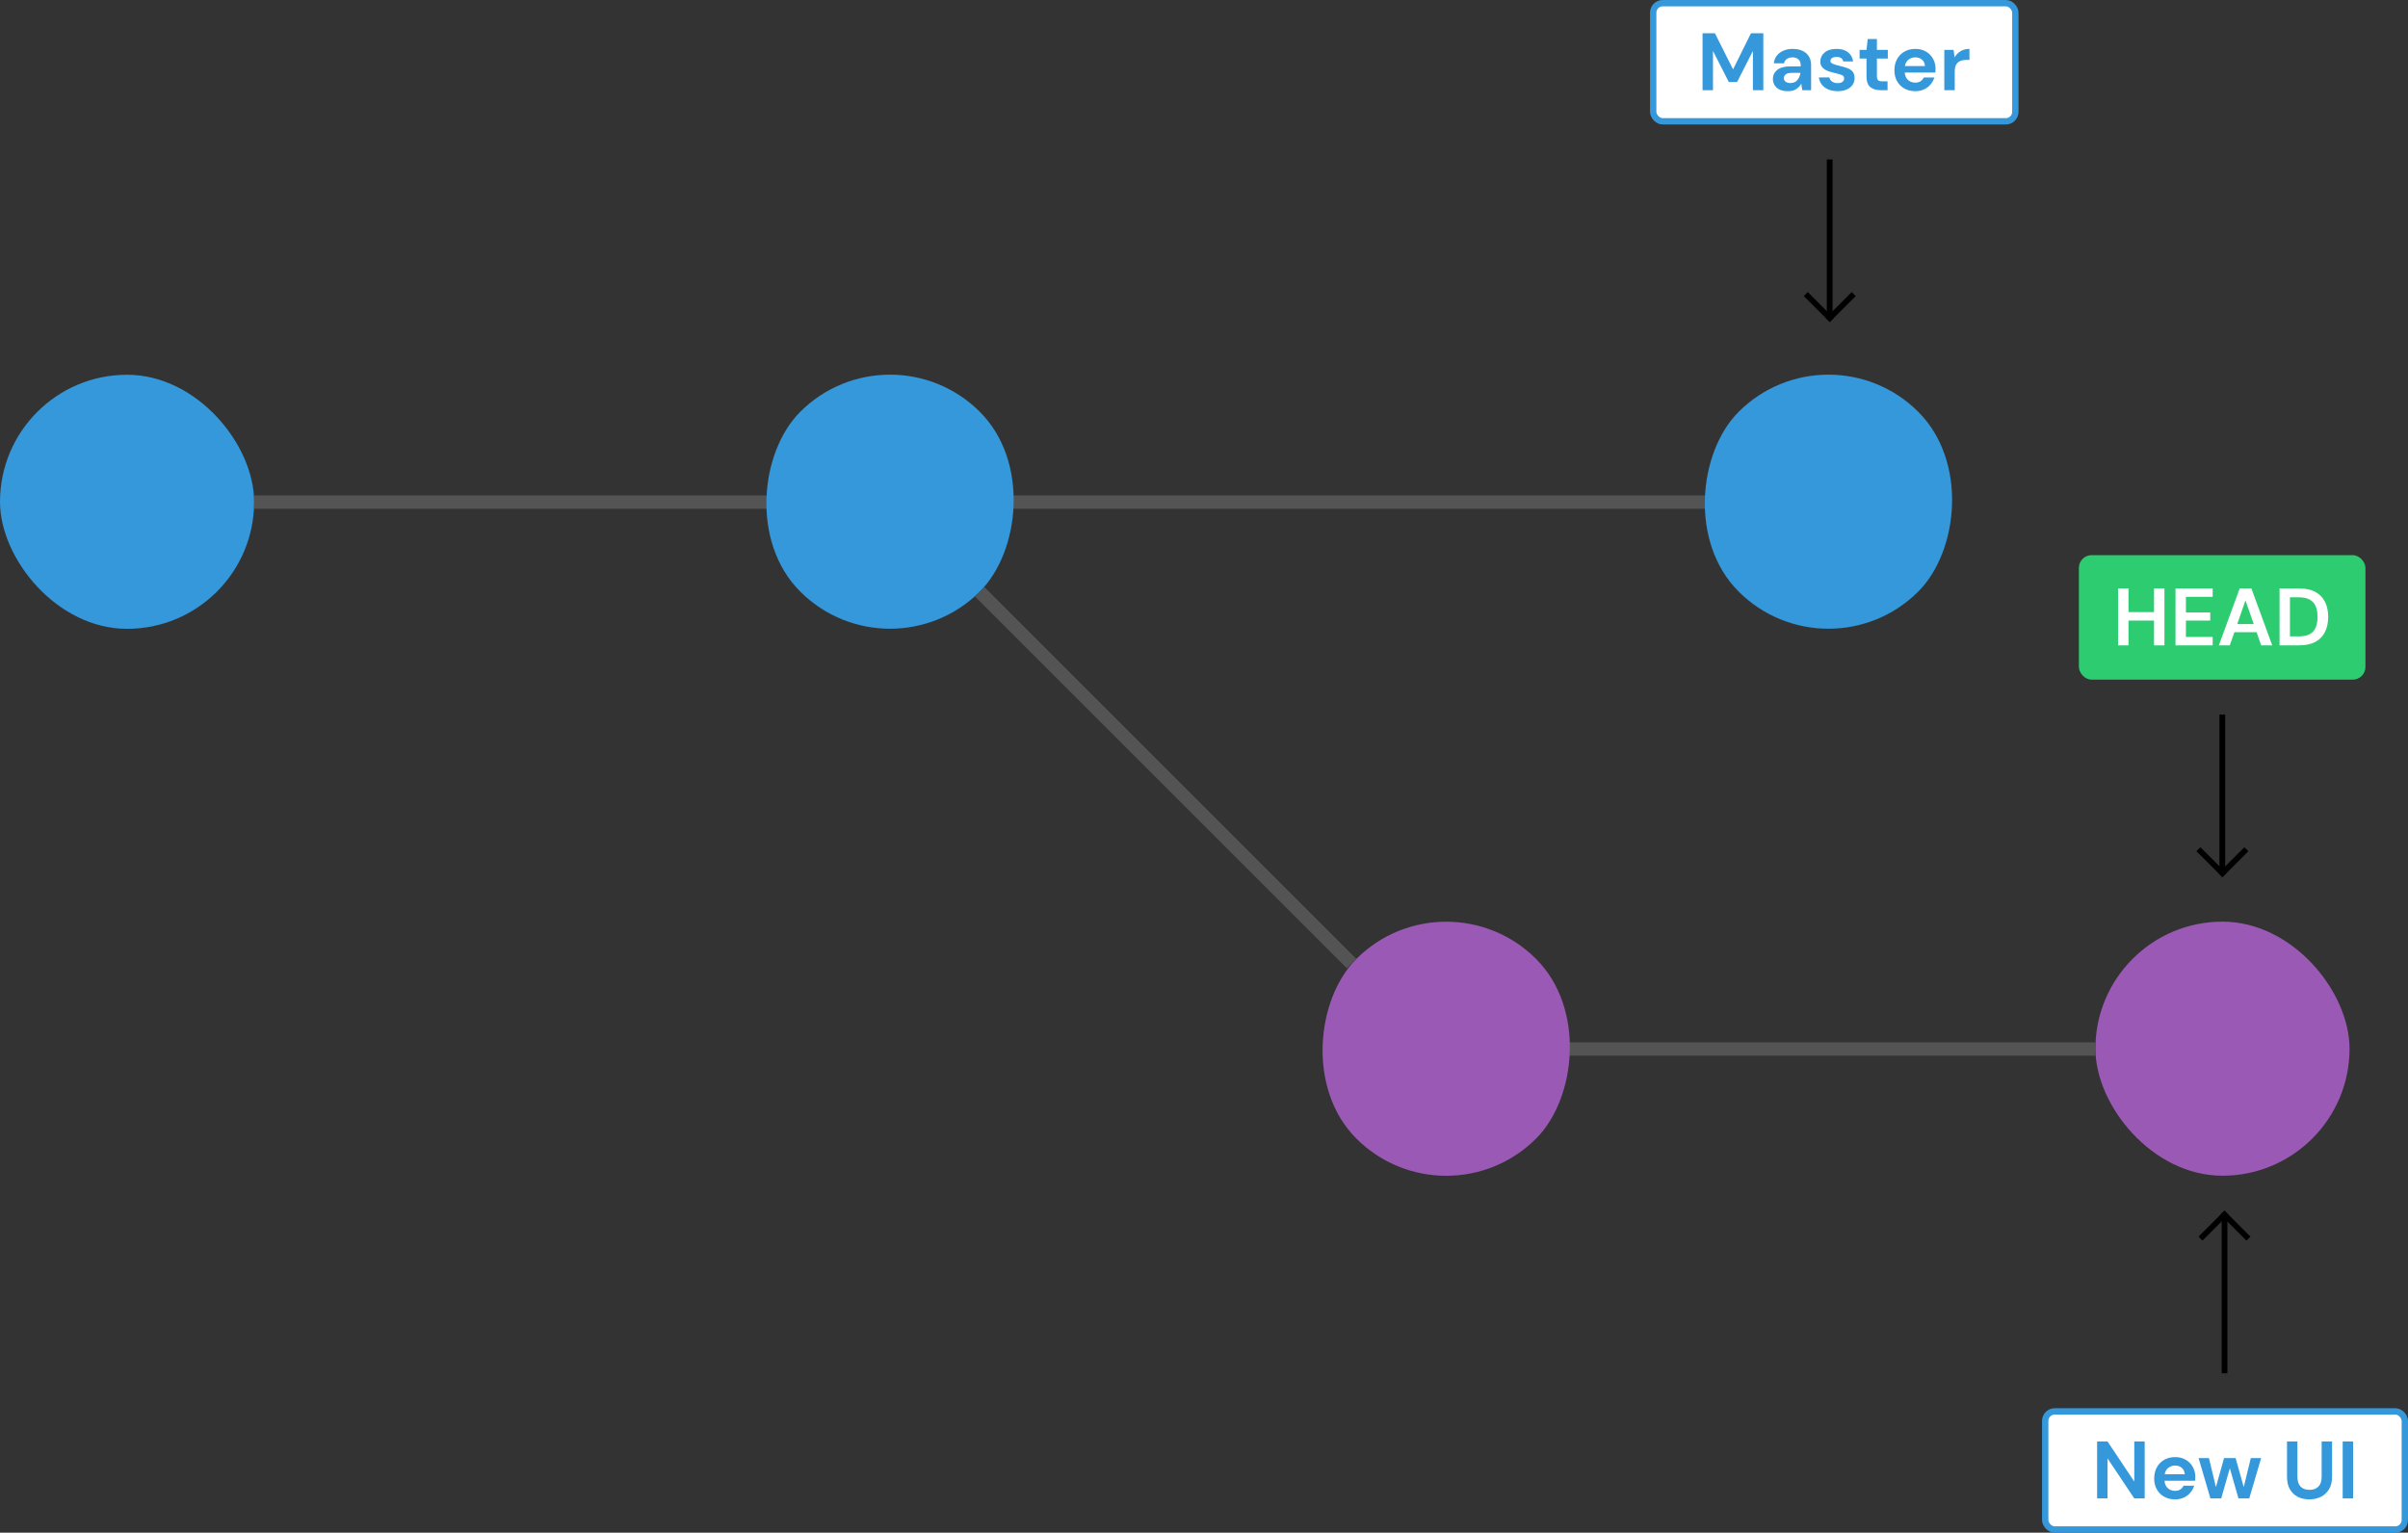 <svg width="3790" height="2413" viewBox="0 0 3790 2413" fill="none" xmlns="http://www.w3.org/2000/svg">
<rect x="0" y="0" width="3790" height="2413" fill="#333333" stroke="none"/>
<rect x="3460.14" y="1340.11" width="4.434" height="53.39" transform="rotate(-45 3460.14 1340.11)" fill="black" stroke="black" stroke-width="4.434"/>
<rect x="3495.51" y="1127.25" width="4.5" height="240.5" fill="black" stroke="black" stroke-width="4.5"/>
<rect x="3532.5" y="1336.98" width="4.434" height="53.39" transform="rotate(45 3532.5 1336.98)" fill="black" stroke="black" stroke-width="4.434"/>
<rect x="3272" y="874" width="451" height="196" rx="20" fill="#2ECC71"/>
<path d="M3333.7 1016V926.4H3350.09V963.648H3390.28V926.4H3406.66V1016H3390.28V976.96H3350.09V1016H3333.7ZM3424.08 1016V926.4H3482.58V939.584H3440.46V964.16H3478.74V976.96H3440.46V1002.82H3482.58V1016H3424.08ZM3492.32 1016L3525.09 926.4H3543.52L3576.29 1016H3558.88L3551.71 995.264H3516.77L3509.47 1016H3492.32ZM3521.25 982.464H3547.23L3534.18 945.216L3521.25 982.464ZM3587.83 1016V926.4H3618.42C3628.92 926.4 3637.54 928.277 3644.28 932.032C3651.1 935.701 3656.14 940.907 3659.38 947.648C3662.71 954.304 3664.37 962.155 3664.37 971.2C3664.37 980.245 3662.71 988.139 3659.38 994.88C3656.14 1001.54 3651.1 1006.74 3644.28 1010.5C3637.54 1014.17 3628.92 1016 3618.42 1016H3587.83ZM3604.21 1001.92H3617.65C3625.16 1001.92 3631.09 1000.73 3635.45 998.336C3639.8 995.861 3642.91 992.363 3644.79 987.84C3646.67 983.232 3647.61 977.685 3647.61 971.2C3647.61 964.8 3646.67 959.296 3644.79 954.688C3642.91 950.08 3639.8 946.539 3635.45 944.064C3631.09 941.589 3625.16 940.352 3617.65 940.352H3604.21V1001.92Z" fill="white"/>
<rect y="590" width="400" height="400" rx="200" fill="#3498DB"/>
<rect x="3298" y="1451" width="400" height="400" rx="200" fill="#9B59B6"/>
<rect x="2470" y="1641" width="828" height="21" fill="#545454"/>
<rect x="400" y="780" width="828" height="21" fill="#545454"/>
<rect x="1579" y="780" width="1133" height="21" fill="#545454"/>
<rect x="1400.84" y="507" width="400" height="400" rx="200" transform="rotate(45 1400.84 507)" fill="#3498DB"/>
<rect x="2877.84" y="507" width="400" height="400" rx="200" transform="rotate(45 2877.84 507)" fill="#3498DB"/>
<rect x="2276.24" y="1368.26" width="400" height="400" rx="200" transform="rotate(45 2276.24 1368.26)" fill="#9B59B6"/>
<rect x="1549.33" y="924.193" width="828" height="21" transform="rotate(45 1549.33 924.193)" fill="#545454"/>
<rect x="2842.14" y="466.112" width="4.434" height="53.39" transform="rotate(-45 2842.14 466.112)" fill="black" stroke="black" stroke-width="4.434"/>
<rect x="2877.51" y="253.25" width="4.5" height="240.5" fill="black" stroke="black" stroke-width="4.5"/>
<rect x="2914.5" y="462.976" width="4.434" height="53.39" transform="rotate(45 2914.5 462.976)" fill="black" stroke="black" stroke-width="4.434"/>
<rect x="2602" y="5" width="570" height="186" rx="15" fill="white" stroke="#3498DB" stroke-width="10"/>
<path d="M2679.7 142V52.4H2699.16L2727.7 109.232L2755.86 52.4H2775.32V142H2758.94V80.176L2733.98 129.2H2721.05L2696.09 80.176V142H2679.7ZM2814.21 143.536C2808.75 143.536 2804.27 142.683 2800.77 140.976C2797.27 139.184 2794.67 136.837 2792.96 133.936C2791.25 131.035 2790.4 127.835 2790.4 124.336C2790.4 118.448 2792.7 113.669 2797.31 110C2801.92 106.331 2808.83 104.496 2818.05 104.496H2834.18V102.96C2834.18 98.608 2832.94 95.408 2830.46 93.36C2827.99 91.312 2824.92 90.288 2821.25 90.288C2817.92 90.288 2815.02 91.099 2812.54 92.72C2810.07 94.256 2808.53 96.56 2807.94 99.632H2791.94C2792.36 95.024 2793.9 91.013 2796.54 87.6C2799.27 84.187 2802.77 81.584 2807.04 79.792C2811.31 77.915 2816.09 76.976 2821.38 76.976C2830.42 76.976 2837.55 79.237 2842.75 83.76C2847.96 88.283 2850.56 94.683 2850.56 102.96V142H2836.61L2835.07 131.76C2833.19 135.173 2830.55 137.989 2827.14 140.208C2823.81 142.427 2819.5 143.536 2814.21 143.536ZM2817.92 130.736C2822.61 130.736 2826.24 129.2 2828.8 126.128C2831.45 123.056 2833.11 119.259 2833.79 114.736H2819.84C2815.49 114.736 2812.37 115.547 2810.5 117.168C2808.62 118.704 2807.68 120.624 2807.68 122.928C2807.68 125.403 2808.62 127.323 2810.5 128.688C2812.37 130.053 2814.85 130.736 2817.92 130.736ZM2892.44 143.536C2886.8 143.536 2881.85 142.64 2877.59 140.848C2873.32 138.971 2869.91 136.411 2867.35 133.168C2864.79 129.925 2863.25 126.171 2862.74 121.904H2879.25C2879.76 124.379 2881.13 126.512 2883.35 128.304C2885.65 130.011 2888.6 130.864 2892.18 130.864C2895.76 130.864 2898.37 130.139 2899.99 128.688C2901.69 127.237 2902.55 125.573 2902.55 123.696C2902.55 120.965 2901.35 119.131 2898.96 118.192C2896.57 117.168 2893.25 116.187 2888.98 115.248C2886.25 114.651 2883.48 113.925 2880.66 113.072C2877.84 112.219 2875.24 111.152 2872.85 109.872C2870.55 108.507 2868.67 106.8 2867.22 104.752C2865.77 102.619 2865.04 100.016 2865.04 96.944C2865.04 91.312 2867.26 86.576 2871.7 82.736C2876.22 78.896 2882.54 76.976 2890.64 76.976C2898.15 76.976 2904.13 78.725 2908.56 82.224C2913.09 85.723 2915.77 90.544 2916.63 96.688H2901.14C2900.2 91.995 2896.66 89.648 2890.52 89.648C2887.44 89.648 2885.05 90.245 2883.35 91.44C2881.73 92.635 2880.92 94.128 2880.92 95.92C2880.92 97.797 2882.15 99.291 2884.63 100.4C2887.1 101.509 2890.39 102.533 2894.48 103.472C2898.92 104.496 2902.97 105.648 2906.64 106.928C2910.4 108.123 2913.38 109.957 2915.6 112.432C2917.82 114.821 2918.93 118.277 2918.93 122.8C2919.02 126.725 2917.99 130.267 2915.86 133.424C2913.73 136.581 2910.65 139.056 2906.64 140.848C2902.63 142.64 2897.9 143.536 2892.44 143.536ZM2959.73 142C2953.08 142 2947.74 140.379 2943.73 137.136C2939.72 133.893 2937.72 128.133 2937.72 119.856V92.208H2926.84V78.512H2937.72L2939.64 61.488H2954.1V78.512H2971.25V92.208H2954.1V119.984C2954.1 123.056 2954.74 125.189 2956.02 126.384C2957.39 127.493 2959.69 128.048 2962.93 128.048H2970.87V142H2959.73ZM3014.54 143.536C3008.14 143.536 3002.47 142.171 2997.52 139.44C2992.57 136.709 2988.69 132.869 2985.87 127.92C2983.06 122.971 2981.65 117.253 2981.65 110.768C2981.65 104.197 2983.01 98.352 2985.74 93.232C2988.56 88.112 2992.4 84.144 2997.26 81.328C3002.21 78.427 3008.02 76.976 3014.67 76.976C3020.9 76.976 3026.4 78.341 3031.18 81.072C3035.96 83.803 3039.67 87.557 3042.32 92.336C3045.05 97.029 3046.42 102.277 3046.42 108.08C3046.42 109.019 3046.37 110 3046.29 111.024C3046.29 112.048 3046.24 113.115 3046.16 114.224H2997.9C2998.24 119.173 2999.95 123.056 3003.02 125.872C3006.18 128.688 3009.98 130.096 3014.42 130.096C3017.74 130.096 3020.52 129.371 3022.74 127.92C3025.04 126.384 3026.75 124.421 3027.86 122.032H3044.5C3043.3 126.043 3041.3 129.712 3038.48 133.04C3035.75 136.283 3032.34 138.843 3028.24 140.72C3024.23 142.597 3019.66 143.536 3014.54 143.536ZM3014.67 90.288C3010.66 90.288 3007.12 91.44 3004.05 93.744C3000.98 95.963 2999.01 99.376 2998.16 103.984H3029.78C3029.52 99.803 3027.98 96.475 3025.17 94C3022.35 91.525 3018.85 90.288 3014.67 90.288ZM3060.2 142V78.512H3074.79L3076.32 90.416C3078.63 86.32 3081.74 83.077 3085.67 80.688C3089.68 78.213 3094.37 76.976 3099.75 76.976V94.256H3095.14C3091.56 94.256 3088.36 94.811 3085.54 95.92C3082.72 97.029 3080.5 98.949 3078.88 101.68C3077.35 104.411 3076.58 108.208 3076.58 113.072V142H3060.2Z" fill="#3498DB"/>
<rect x="3538.86" y="1946.89" width="4.434" height="53.39" transform="rotate(135 3538.86 1946.89)" fill="black" stroke="black" stroke-width="4.434"/>
<rect x="3503.49" y="2159.75" width="4.5" height="240.5" transform="rotate(-180 3503.49 2159.75)" fill="black" stroke="black" stroke-width="4.5"/>
<rect x="3466.5" y="1950.02" width="4.434" height="53.39" transform="rotate(-135 3466.5 1950.02)" fill="black" stroke="black" stroke-width="4.434"/>
<rect x="3785" y="2408" width="566" height="186" rx="15" transform="rotate(-180 3785 2408)" fill="white" stroke="#3498DB" stroke-width="10"/>
<path d="M3300.7 2359V2269.4H3317.09L3359.2 2332.5V2269.4H3375.58V2359H3359.2L3317.09 2296.02V2359H3300.7ZM3423.42 2360.54C3417.02 2360.54 3411.34 2359.17 3406.39 2356.44C3401.44 2353.71 3397.56 2349.87 3394.75 2344.92C3391.93 2339.97 3390.52 2334.25 3390.52 2327.77C3390.52 2321.2 3391.89 2315.35 3394.62 2310.23C3397.43 2305.11 3401.27 2301.14 3406.14 2298.33C3411.09 2295.43 3416.89 2293.98 3423.55 2293.98C3429.78 2293.98 3435.28 2295.34 3440.06 2298.07C3444.84 2300.8 3448.55 2304.56 3451.19 2309.34C3453.92 2314.03 3455.29 2319.28 3455.29 2325.08C3455.29 2326.02 3455.25 2327 3455.16 2328.02C3455.16 2329.05 3455.12 2330.11 3455.03 2331.22H3406.78C3407.12 2336.17 3408.83 2340.06 3411.9 2342.87C3415.06 2345.69 3418.85 2347.1 3423.29 2347.1C3426.62 2347.1 3429.39 2346.37 3431.61 2344.92C3433.91 2343.38 3435.62 2341.42 3436.73 2339.03H3453.37C3452.18 2343.04 3450.17 2346.71 3447.35 2350.04C3444.62 2353.28 3441.21 2355.84 3437.11 2357.72C3433.1 2359.6 3428.54 2360.54 3423.42 2360.54ZM3423.55 2307.29C3419.54 2307.29 3415.99 2308.44 3412.92 2310.74C3409.85 2312.96 3407.89 2316.38 3407.03 2320.98H3438.65C3438.39 2316.8 3436.86 2313.47 3434.04 2311C3431.23 2308.53 3427.73 2307.29 3423.55 2307.29ZM3478.99 2359L3460.43 2295.51H3476.68L3487.69 2341.21L3500.49 2295.51H3518.67L3531.47 2341.21L3542.6 2295.51H3558.86L3540.17 2359H3523.15L3509.58 2311.51L3496.01 2359H3478.99ZM3634.64 2360.54C3628.07 2360.54 3622.14 2359.26 3616.85 2356.7C3611.56 2354.05 3607.33 2350.08 3604.18 2344.79C3601.1 2339.5 3599.57 2332.8 3599.57 2324.7V2269.4H3615.95V2324.82C3615.95 2331.82 3617.62 2337.03 3620.94 2340.44C3624.36 2343.85 3629.05 2345.56 3635.02 2345.56C3640.91 2345.56 3645.56 2343.85 3648.98 2340.44C3652.39 2337.03 3654.1 2331.82 3654.1 2324.82V2269.4H3670.48V2324.7C3670.48 2332.8 3668.86 2339.5 3665.62 2344.79C3662.37 2350.08 3658.02 2354.05 3652.56 2356.7C3647.18 2359.26 3641.21 2360.54 3634.64 2360.54ZM3687.2 2359V2269.4H3703.59V2359H3687.2Z" fill="#3498DB"/>
</svg>
